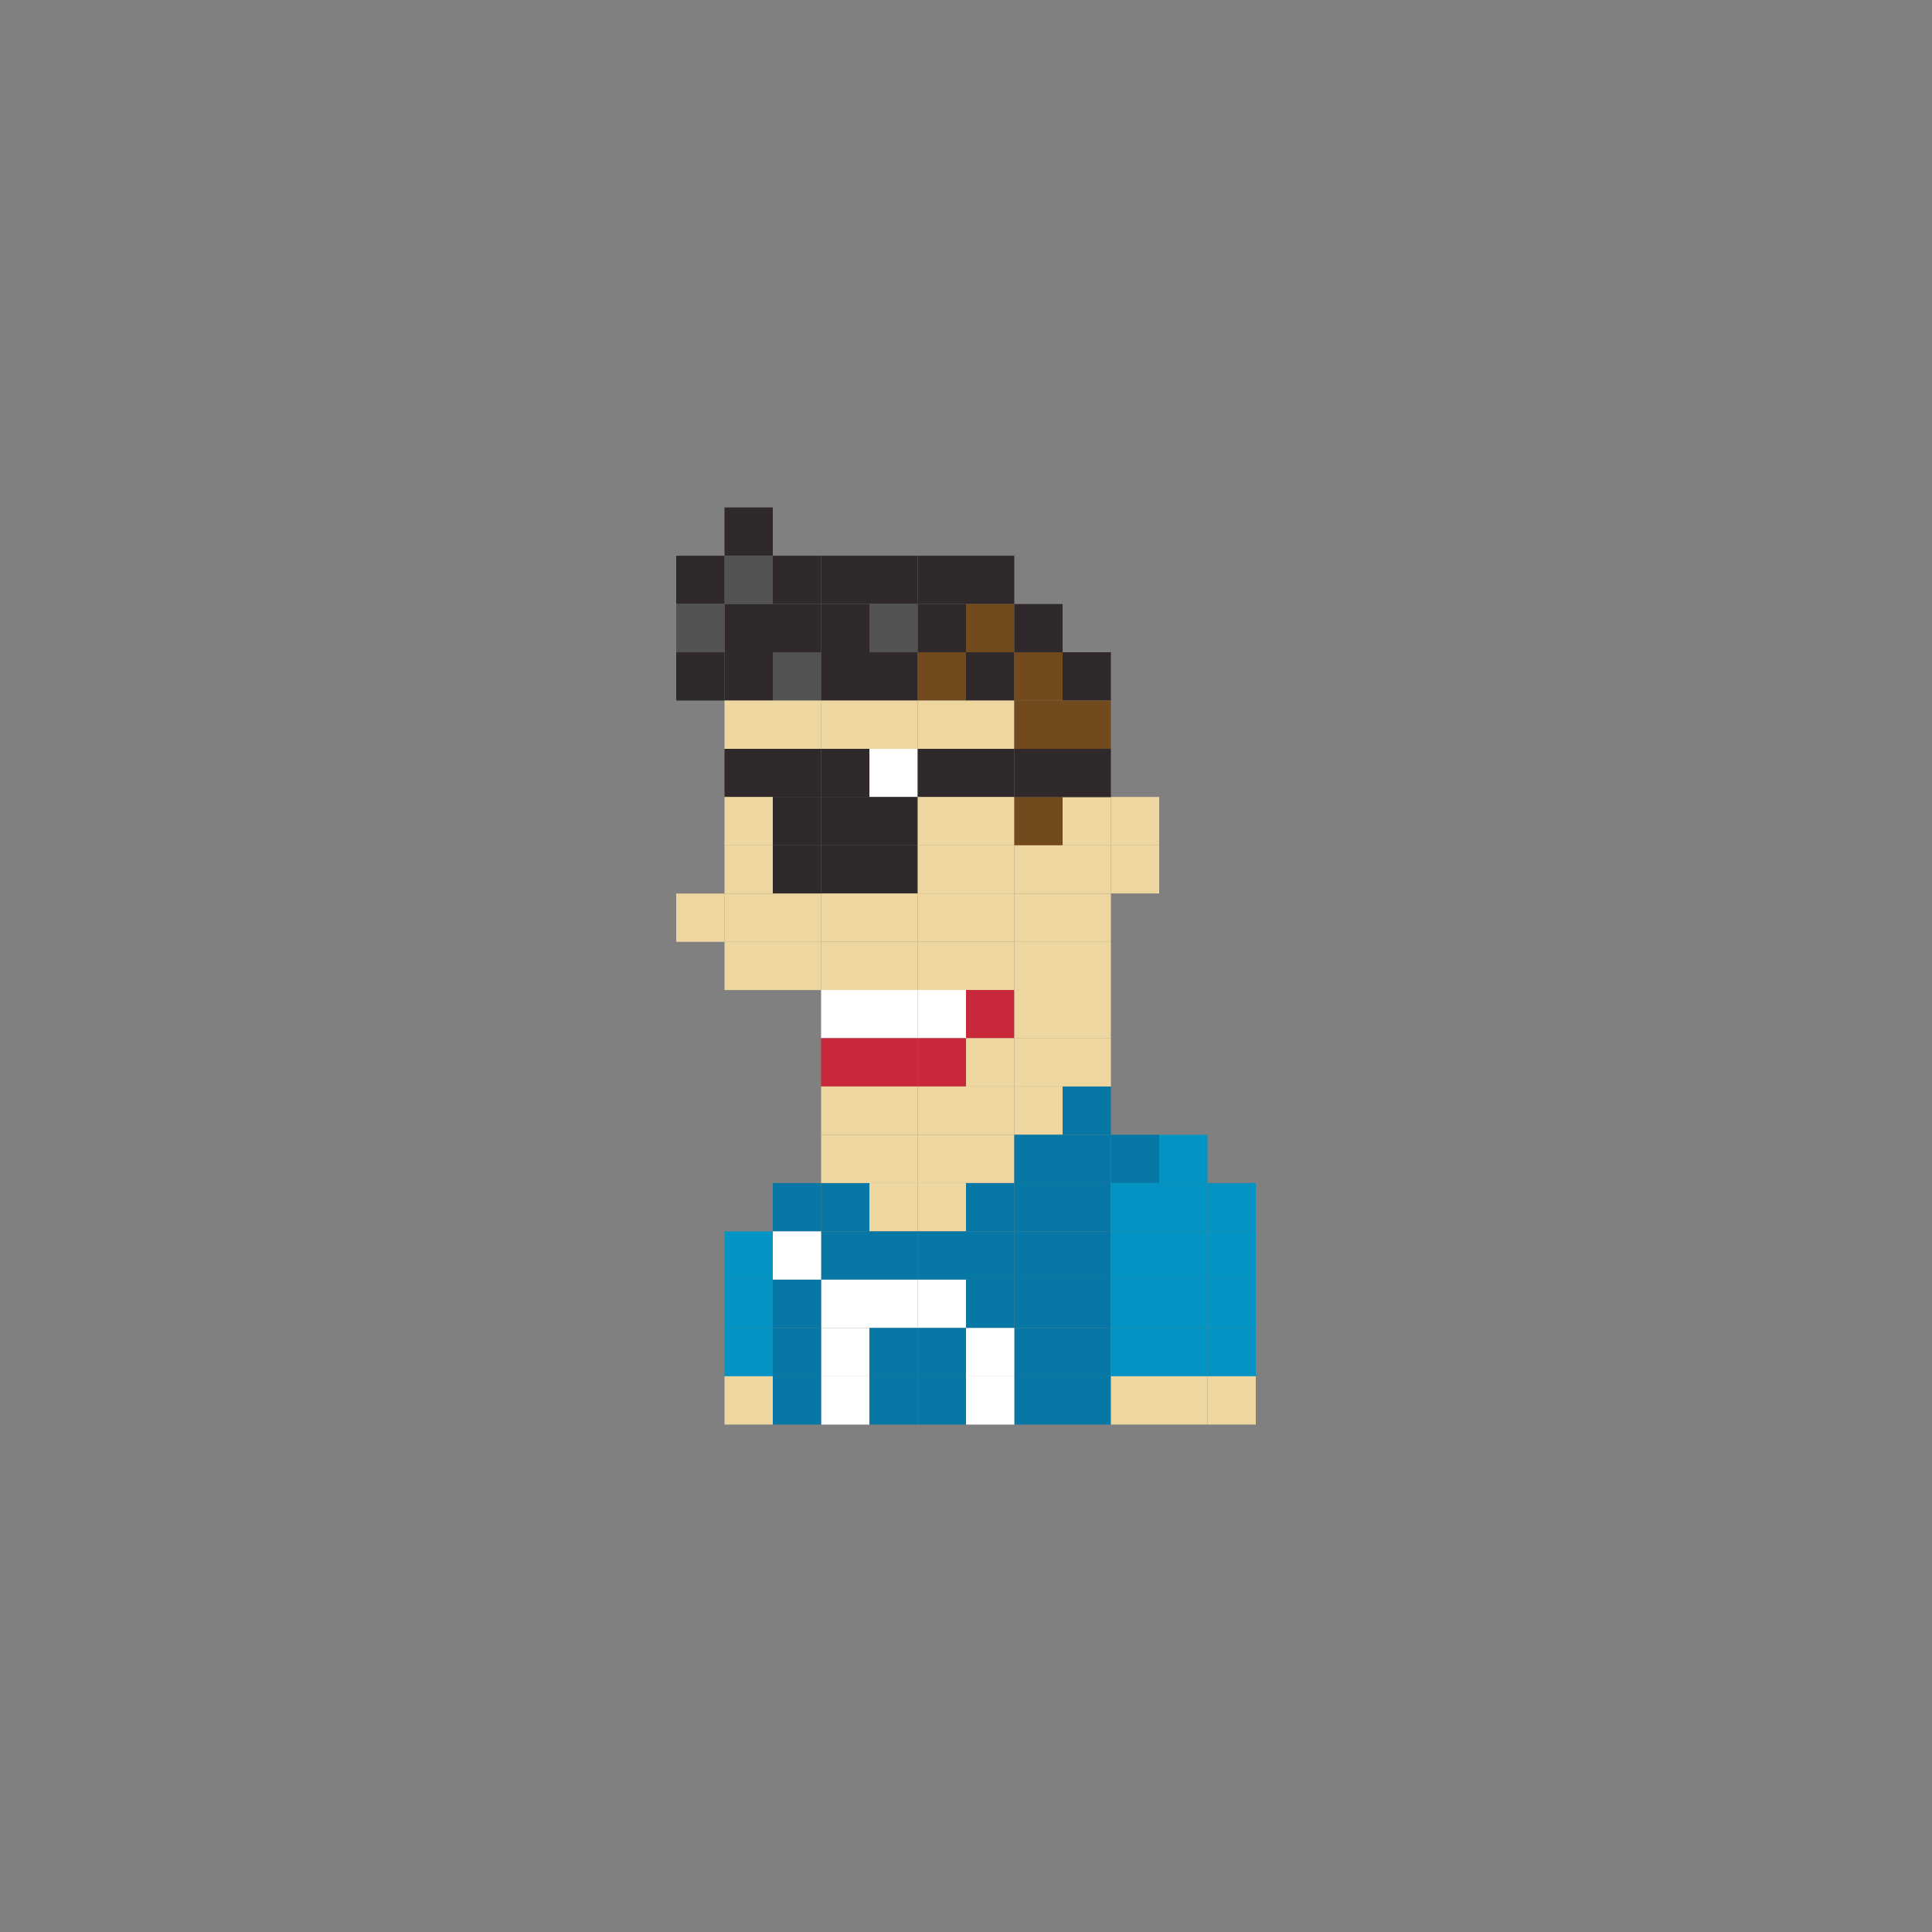<?xml version="1.0" encoding="utf-8"?>
<!-- Generator: Adobe Illustrator 16.0.0, SVG Export Plug-In . SVG Version: 6.00 Build 0)  -->
<!DOCTYPE svg PUBLIC "-//W3C//DTD SVG 1.1//EN" "http://www.w3.org/Graphics/SVG/1.1/DTD/svg11.dtd">
<svg version="1.1" id="Layer_1" xmlns="http://www.w3.org/2000/svg" xmlns:xlink="http://www.w3.org/1999/xlink" x="0px" y="0px"
	 width="300px" height="300px" viewBox="0 0 300 300" enable-background="new 0 0 300 300" xml:space="preserve">
<rect x="0" y="0" width="300" height="300" fill="#808080" stroke="none"/>
<g>
	<rect x="112.5" y="78.794" fill="#2F292B" width="7.5" height="7.5"/>
	<rect x="112.5" y="86.294" fill="#525255" width="7.5" height="7.5"/>
	<rect x="120" y="86.294" fill="#2F292B" width="7.5" height="7.5"/>
	<rect x="127.5" y="86.294" fill="#2F292B" width="7.5" height="7.5"/>
	<rect x="135" y="86.294" fill="#2F292B" width="7.5" height="7.5"/>
	<rect x="142.5" y="86.294" fill="#2F292B" width="7.5" height="7.5"/>
	<rect x="150" y="86.294" fill="#2F292B" width="7.5" height="7.5"/>
	<rect x="112.5" y="101.279" fill="#2F292B" width="7.5" height="7.5"/>
	<rect x="120" y="101.279" fill="#525255" width="7.5" height="7.5"/>
	<rect x="127.5" y="101.279" fill="#2F292B" width="7.5" height="7.5"/>
	<rect x="135" y="101.279" fill="#2F292B" width="7.5" height="7.5"/>
	<rect x="142.5" y="101.279" fill="#734A1D" width="7.5" height="7.5"/>
	<rect x="150" y="101.279" fill="#2F292B" width="7.5" height="7.5"/>
	<rect x="112.5" y="108.779" fill="#EDD69F" width="7.5" height="7.5"/>
	<rect x="120" y="108.779" fill="#EDD69F" width="7.5" height="7.5"/>
	<rect x="127.5" y="108.779" fill="#EDD69F" width="7.5" height="7.5"/>
	<rect x="135" y="108.779" fill="#EDD69F" width="7.5" height="7.5"/>
	<rect x="142.5" y="108.779" fill="#EDD69F" width="7.5" height="7.5"/>
	<rect x="150" y="108.779" fill="#EDD69F" width="7.5" height="7.5"/>
	<rect x="112.5" y="116.279" fill="#2F292B" width="7.5" height="7.5"/>
	<rect x="120" y="116.279" fill="#2F292B" width="7.5" height="7.5"/>
	<rect x="112.5" y="123.75" fill="#EDD69F" width="7.5" height="7.5"/>
	<rect x="120" y="123.75" fill="#2F292B" width="7.5" height="7.5"/>
	<rect x="112.5" y="131.235" fill="#EDD69F" width="7.5" height="7.5"/>
	<rect x="120" y="131.235" fill="#2F292B" width="7.5" height="7.5"/>
	<rect x="112.5" y="138.75" fill="#EDD69F" width="7.5" height="7.5"/>
	<rect x="120" y="138.75" fill="#EDD69F" width="7.5" height="7.5"/>
	<rect x="112.5" y="146.235" fill="#EDD69F" width="7.5" height="7.5"/>
	<rect x="105" y="138.75" fill="#EDD69F" width="7.5" height="7.5"/>
	<rect x="120" y="146.235" fill="#EDD69F" width="7.5" height="7.5"/>
	<rect x="135" y="146.235" fill="#EDD69F" width="7.5" height="7.5"/>
	<rect x="127.5" y="146.235" fill="#EDD69F" width="7.5" height="7.5"/>
	<rect x="142.5" y="146.235" fill="#EDD69F" width="7.5" height="7.5"/>
	<rect x="157.5" y="146.235" fill="#EDD69F" width="7.5" height="7.5"/>
	<rect x="150" y="146.235" fill="#EDD69F" width="7.5" height="7.5"/>
	<rect x="135" y="153.721" fill="#FFFFFF" width="7.5" height="7.5"/>
	<rect x="127.5" y="153.721" fill="#FFFFFF" width="7.5" height="7.5"/>
	<rect x="142.5" y="153.721" fill="#FFFFFF" width="7.5" height="7.5"/>
	<rect x="150" y="153.721" fill="#C7293B" width="7.5" height="7.5"/>
	<rect x="135" y="161.206" fill="#C7293B" width="7.5" height="7.5"/>
	<rect x="127.5" y="161.206" fill="#C7293B" width="7.5" height="7.5"/>
	<rect x="142.5" y="161.206" fill="#C7293B" width="7.5" height="7.5"/>
	<rect x="150" y="161.206" fill="#EDD69F" width="7.5" height="7.5"/>
	<rect x="135" y="168.706" fill="#EDD69F" width="7.5" height="7.5"/>
	<rect x="127.5" y="168.706" fill="#EDD69F" width="7.5" height="7.5"/>
	<rect x="142.5" y="168.706" fill="#EDD69F" width="7.5" height="7.5"/>
	<rect x="135" y="176.206" fill="#EDD69F" width="7.5" height="7.5"/>
	<rect x="142.5" y="176.206" fill="#EDD69F" width="7.5" height="7.5"/>
	<rect x="135" y="183.706" fill="#EDD69F" width="7.5" height="7.5"/>
	<rect x="142.5" y="183.706" fill="#EDD69F" width="7.5" height="7.5"/>
	<rect x="150" y="176.206" fill="#EDD69F" width="7.5" height="7.5"/>
	<rect x="150" y="168.706" fill="#EDD69F" width="7.5" height="7.5"/>
	<rect x="157.5" y="168.706" fill="#EDD69F" width="7.5" height="7.5"/>
	<rect x="157.5" y="176.206" fill="#0778A5" width="7.5" height="7.5"/>
	<rect x="165" y="176.206" fill="#0778A5" width="7.5" height="7.5"/>
	<rect x="165" y="168.706" fill="#0778A5" width="7.5" height="7.5"/>
	<rect x="172.5" y="176.206" fill="#0778A5" width="7.5" height="7.5"/>
	<rect x="157.5" y="183.706" fill="#0778A5" width="7.5" height="7.5"/>
	<rect x="150" y="183.706" fill="#0778A5" width="7.5" height="7.5"/>
	<rect x="127.5" y="183.706" fill="#0778A5" width="7.5" height="7.5"/>
	<rect x="127.5" y="176.206" fill="#EDD69F" width="7.5" height="7.5"/>
	<rect x="120" y="183.706" fill="#0778A5" width="7.5" height="7.5"/>
	<rect x="165" y="183.706" fill="#0778A5" width="7.5" height="7.5"/>
	<rect x="172.5" y="183.706" fill="#0394C4" width="7.5" height="7.5"/>
	<rect x="180" y="176.206" fill="#0394C4" width="7.5" height="7.5"/>
	<rect x="180" y="183.706" fill="#0394C4" width="7.5" height="7.5"/>
	<rect x="187.5" y="183.706" fill="#0394C4" width="7.5" height="7.5"/>
	<rect x="135" y="191.206" fill="#0778A5" width="7.5" height="7.5"/>
	<rect x="142.5" y="191.206" fill="#0778A5" width="7.5" height="7.5"/>
	<rect x="157.5" y="191.206" fill="#0778A5" width="7.5" height="7.5"/>
	<rect x="150" y="191.206" fill="#0778A5" width="7.5" height="7.5"/>
	<rect x="127.5" y="191.206" fill="#0778A5" width="7.5" height="7.5"/>
	<rect x="120" y="191.206" fill="#FFFFFF" width="7.5" height="7.5"/>
	<rect x="112.5" y="191.206" fill="#0394C4" width="7.5" height="7.5"/>
	<rect x="165" y="191.206" fill="#0778A5" width="7.5" height="7.5"/>
	<rect x="172.5" y="191.206" fill="#0394C4" width="7.5" height="7.5"/>
	<rect x="180" y="191.206" fill="#0394C4" width="7.5" height="7.5"/>
	<rect x="187.5" y="191.206" fill="#0394C4" width="7.5" height="7.5"/>
	<rect x="135" y="198.706" fill="#FFFFFF" width="7.5" height="7.5"/>
	<rect x="142.5" y="198.706" fill="#FFFFFF" width="7.5" height="7.5"/>
	<rect x="157.5" y="198.706" fill="#0778A5" width="7.5" height="7.5"/>
	<rect x="150" y="198.706" fill="#0778A5" width="7.5" height="7.5"/>
	<rect x="127.5" y="198.706" fill="#FFFFFF" width="7.5" height="7.5"/>
	<rect x="120" y="198.706" fill="#0778A5" width="7.5" height="7.5"/>
	<rect x="112.5" y="198.706" fill="#0394C4" width="7.5" height="7.5"/>
	<rect x="165" y="198.706" fill="#0778A5" width="7.5" height="7.5"/>
	<rect x="172.5" y="198.706" fill="#0394C4" width="7.5" height="7.5"/>
	<rect x="180" y="198.706" fill="#0394C4" width="7.5" height="7.5"/>
	<rect x="187.5" y="198.706" fill="#0394C4" width="7.5" height="7.5"/>
	<rect x="135" y="206.206" fill="#0778A5" width="7.5" height="7.5"/>
	<rect x="142.5" y="206.206" fill="#0778A5" width="7.5" height="7.5"/>
	<rect x="157.5" y="206.206" fill="#0778A5" width="7.5" height="7.5"/>
	<rect x="150" y="206.206" fill="#FFFFFF" width="7.5" height="7.5"/>
	<rect x="127.5" y="206.206" fill="#FFFFFF" width="7.5" height="7.5"/>
	<rect x="120" y="206.206" fill="#0778A5" width="7.5" height="7.5"/>
	<rect x="112.5" y="206.206" fill="#0394C4" width="7.5" height="7.5"/>
	<rect x="165" y="206.206" fill="#0778A5" width="7.5" height="7.5"/>
	<rect x="172.5" y="206.206" fill="#0394C4" width="7.5" height="7.5"/>
	<rect x="180" y="206.206" fill="#0394C4" width="7.5" height="7.5"/>
	<rect x="187.5" y="206.206" fill="#0394C4" width="7.5" height="7.5"/>
	<rect x="135" y="213.706" fill="#0778A5" width="7.5" height="7.5"/>
	<rect x="142.5" y="213.706" fill="#0778A5" width="7.5" height="7.5"/>
	<rect x="157.5" y="213.706" fill="#0778A5" width="7.5" height="7.5"/>
	<rect x="150" y="213.706" fill="#FFFFFF" width="7.5" height="7.5"/>
	<rect x="127.5" y="213.706" fill="#FFFFFF" width="7.5" height="7.5"/>
	<rect x="120" y="213.706" fill="#0778A5" width="7.5" height="7.5"/>
	<rect x="112.5" y="213.706" fill="#EDD69F" width="7.5" height="7.5"/>
	<rect x="165" y="213.706" fill="#0778A5" width="7.5" height="7.5"/>
	<rect x="172.5" y="213.706" fill="#EDD69F" width="7.5" height="7.5"/>
	<rect x="180" y="213.706" fill="#EDD69F" width="7.5" height="7.5"/>
	<rect x="187.5" y="213.706" fill="#EDD69F" width="7.5" height="7.5"/>
	<rect x="165" y="146.235" fill="#EDD69F" width="7.5" height="7.5"/>
	<rect x="157.5" y="138.75" fill="#EDD69F" width="7.5" height="7.5"/>
	<rect x="165" y="138.75" fill="#EDD69F" width="7.5" height="7.5"/>
	<rect x="157.5" y="161.206" fill="#EDD69F" width="7.5" height="7.5"/>
	<rect x="165" y="161.206" fill="#EDD69F" width="7.5" height="7.5"/>
	<rect x="157.5" y="153.721" fill="#EDD69F" width="7.5" height="7.5"/>
	<rect x="165" y="153.721" fill="#EDD69F" width="7.5" height="7.5"/>
	<rect x="157.5" y="131.235" fill="#EDD69F" width="7.5" height="7.5"/>
	<rect x="165" y="131.235" fill="#EDD69F" width="7.5" height="7.5"/>
	<rect x="157.5" y="123.75" fill="#EDD69F" width="7.5" height="7.5"/>
	<rect x="165" y="123.75" fill="#EDD69F" width="7.5" height="7.5"/>
	<rect x="172.5" y="131.235" fill="#EDD69F" width="7.5" height="7.5"/>
	<rect x="172.5" y="123.75" fill="#EDD69F" width="7.5" height="7.5"/>
	<rect x="127.5" y="116.279" fill="#2F292B" width="7.5" height="7.5"/>
	<rect x="135" y="116.279" fill="#FFFFFF" width="7.5" height="7.5"/>
	<rect x="142.5" y="116.279" fill="#2F292B" width="7.5" height="7.5"/>
	<rect x="150" y="116.279" fill="#2F292B" width="7.5" height="7.5"/>
	<rect x="127.5" y="123.75" fill="#2F292B" width="7.5" height="7.5"/>
	<rect x="135" y="123.75" fill="#2F292B" width="7.5" height="7.5"/>
	<rect x="142.5" y="123.75" fill="#EDD69F" width="7.5" height="7.5"/>
	<rect x="150" y="123.75" fill="#EDD69F" width="7.5" height="7.5"/>
	<rect x="127.5" y="131.235" fill="#2F292B" width="7.5" height="7.5"/>
	<rect x="135" y="131.235" fill="#2F292B" width="7.5" height="7.5"/>
	<rect x="142.5" y="131.235" fill="#EDD69F" width="7.5" height="7.5"/>
	<rect x="150" y="131.235" fill="#EDD69F" width="7.5" height="7.5"/>
	<rect x="127.5" y="138.735" fill="#EDD69F" width="7.5" height="7.5"/>
	<rect x="135" y="138.735" fill="#EDD69F" width="7.5" height="7.5"/>
	<rect x="142.5" y="138.735" fill="#EDD69F" width="7.5" height="7.5"/>
	<rect x="150" y="138.735" fill="#EDD69F" width="7.5" height="7.5"/>
	<rect x="157.5" y="101.279" fill="#734A1D" width="7.5" height="7.5"/>
	<rect x="165" y="101.279" fill="#2F292B" width="7.5" height="7.5"/>
	<rect x="112.5" y="93.794" fill="#2F292B" width="7.5" height="7.5"/>
	<rect x="105" y="86.294" fill="#2F292B" width="7.5" height="7.5"/>
	<rect x="105" y="101.279" fill="#2F292B" width="7.5" height="7.5"/>
	<rect x="105" y="93.794" fill="#525255" width="7.5" height="7.5"/>
	<rect x="120" y="93.794" fill="#2F292B" width="7.5" height="7.5"/>
	<rect x="127.5" y="93.794" fill="#2F292B" width="7.5" height="7.5"/>
	<rect x="135" y="93.794" fill="#525255" width="7.5" height="7.5"/>
	<rect x="142.5" y="93.794" fill="#2F292B" width="7.5" height="7.5"/>
	<rect x="150" y="93.794" fill="#734A1D" width="7.5" height="7.5"/>
	<rect x="157.5" y="93.794" fill="#2F292B" width="7.5" height="7.5"/>
	<rect x="157.5" y="108.779" fill="#734A1D" width="7.5" height="7.5"/>
	<rect x="157.5" y="123.75" fill="#734A1D" width="7.5" height="7.5"/>
	<rect x="165" y="108.779" fill="#734A1D" width="7.5" height="7.5"/>
	<rect x="157.5" y="116.279" fill="#2F292B" width="7.5" height="7.5"/>
	<rect x="165" y="116.279" fill="#2F292B" width="7.5" height="7.5"/>
</g>
</svg>
